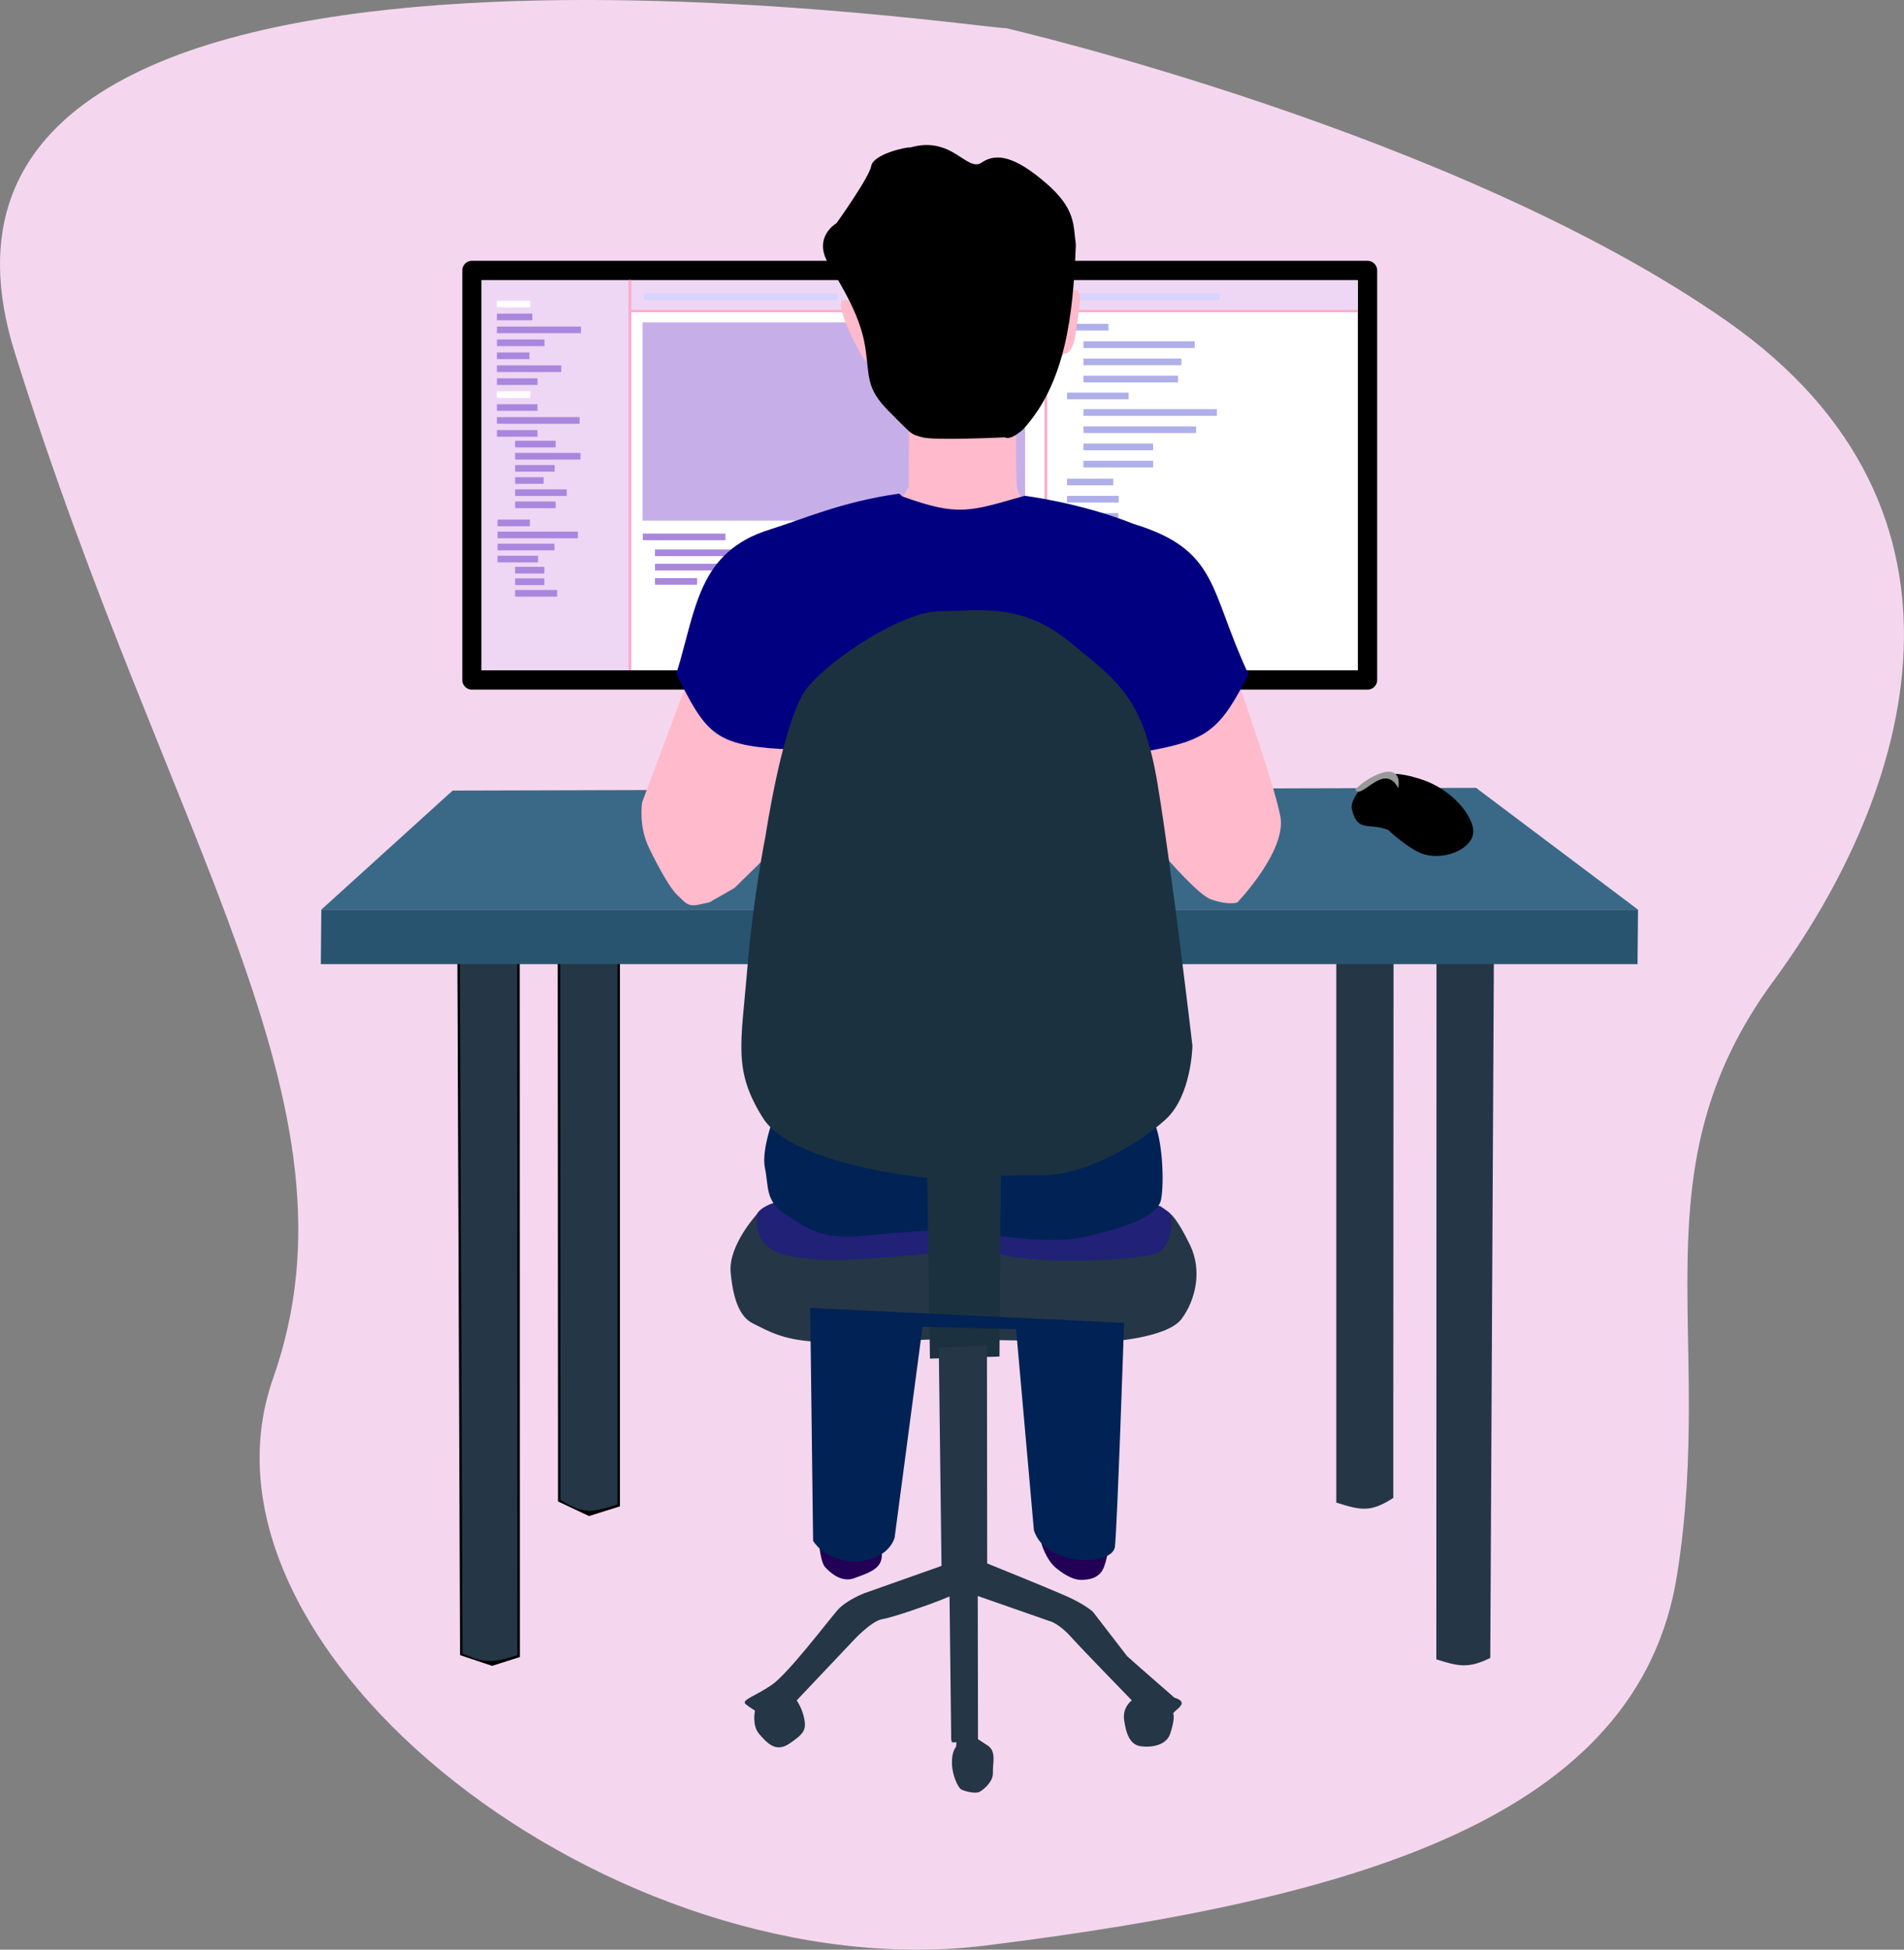 <?xml version="1.0" encoding="UTF-8" standalone="no"?>
<!-- Created with Inkscape (http://www.inkscape.org/) -->

<svg
   width="101.956mm"
   height="104.386mm"
   viewBox="0 0 101.956 104.386"
   version="1.1"
   id="svg65478"
   inkscape:version="1.1.1 (3bf5ae0d25, 2021-09-20)"
   sodipodi:docname="project.svg"
   xmlns:inkscape="http://www.inkscape.org/namespaces/inkscape"
   xmlns:sodipodi="http://sodipodi.sourceforge.net/DTD/sodipodi-0.dtd"
   xmlns="http://www.w3.org/2000/svg"
   xmlns:svg="http://www.w3.org/2000/svg">
  <rect x="0" y="0" width="101.956" height="104.386" fill="#808080" stroke="none"/>
  <sodipodi:namedview
     id="namedview65480"
     pagecolor="#ffffff"
     bordercolor="#666666"
     borderopacity="1.0"
     inkscape:pageshadow="2"
     inkscape:pageopacity="0.0"
     inkscape:pagecheckerboard="0"
     inkscape:document-units="mm"
     showgrid="false"
     inkscape:zoom="1.2810466"
     inkscape:cx="44.885175"
     inkscape:cy="193.98202"
     inkscape:window-width="1920"
     inkscape:window-height="1013"
     inkscape:window-x="-9"
     inkscape:window-y="29"
     inkscape:window-maximized="1"
     inkscape:current-layer="layer5"
     fit-margin-top="0"
     fit-margin-left="0"
     fit-margin-right="0"
     fit-margin-bottom="0" />
  <defs
     id="defs65475" />
  <g
     inkscape:groupmode="layer"
     id="layer5"
     inkscape:label="drawing"
     style="display:inline"
     transform="translate(-54.772,-103.206)">
    <path
       style="fill:#f4d7ee;stroke:none;stroke-width:0.265px;stroke-linecap:butt;stroke-linejoin:miter;stroke-opacity:1"
       d="m 108.638,104.714 c -1.859,0 -61.341,-9.088 -53.08,17.349 8.261,26.437 19.001,40.275 13.838,54.939 -5.163,14.664 18.382,32.839 38.209,30.361 19.828,-2.478 34.905,-6.816 36.97,-19.828 2.065,-13.012 -2.272,-21.686 5.163,-31.807 7.435,-10.12 11.979,-25.198 -2.478,-35.318 -14.458,-10.12 -38.622,-15.697 -38.622,-15.697 z"
       id="path107175" />
    <path
       style="fill:none;stroke:#000000;stroke-width:0.265px;stroke-linecap:butt;stroke-linejoin:miter;stroke-opacity:1"
       d="m 84.783,178.913 v 4.595 l 1.538,0.726 1.515,-0.475 v -30.195 l -8.443,0.146 0.146,38.017 1.588,0.529 1.351,-0.429 -0.009,-37.269 2.3,0.11 z"
       id="path65618" />
    <path
       style="fill:#253646;fill-opacity:1;stroke:none;stroke-width:0.265px;stroke-linecap:butt;stroke-linejoin:miter;stroke-opacity:1"
       d="m 84.783,178.913 v 4.595 c 1.227,0.796 1.747,0.66 3.053,0.251 v -30.195 l -8.443,0.146 0.146,38.017 c 1.17,0.582 1.771,0.471 2.939,0.1 l -0.009,-37.269 2.3,0.11 z"
       id="path65620"
       sodipodi:nodetypes="cccccccccc" />
    <path
       style="fill:#253646;fill-opacity:1;stroke:none;stroke-width:0.265px;stroke-linecap:butt;stroke-linejoin:miter;stroke-opacity:1"
       d="m 129.381,178.809 v 4.595 c -1.227,0.796 -1.747,0.66 -3.053,0.251 v -30.195 l 8.443,0.146 -0.198,38.366 c -1.17,0.582 -1.719,0.446 -2.888,0.075 l 0.009,-37.591 -2.3,0.11 z"
       id="path65702"
       sodipodi:nodetypes="cccccccccc" />
    <path
       style="fill:#28546f;fill-opacity:1;stroke:none;stroke-width:0.265px;stroke-linecap:butt;stroke-linejoin:miter;stroke-opacity:1"
       d="m 71.978,151.908 -0.026,2.917 h 70.507 l 0.026,-2.917 z"
       id="path71677" />
    <path
       style="fill:#3a6987;fill-opacity:1;stroke:none;stroke-width:0.265px;stroke-linecap:butt;stroke-linejoin:miter;stroke-opacity:1"
       d="m 71.978,151.908 h 70.506 l -8.672,-6.521 -54.803,0.146 z"
       id="path75491"
       sodipodi:nodetypes="ccccc" />
    <rect
       style="fill:#ffffff;fill-opacity:1;stroke:#000000;stroke-width:1.035;stroke-linejoin:round;stroke-miterlimit:4;stroke-dasharray:none;stroke-opacity:1"
       id="rect84293"
       width="47.956"
       height="21.924"
       x="80.044"
       y="117.687" />
    <rect
       style="display:inline;fill:#c6afe9;fill-opacity:1;stroke:none;stroke-width:3.682;stroke-linejoin:round;stroke-miterlimit:4;stroke-dasharray:none;stroke-opacity:1"
       id="rect105385-0"
       width="20.486"
       height="10.617"
       x="89.177"
       y="120.466" />
    <rect
       style="display:inline;fill:#ffaacc;fill-opacity:1;stroke:none;stroke-width:0.192;stroke-linejoin:round;stroke-miterlimit:4;stroke-dasharray:none;stroke-opacity:1"
       id="rect106299-2"
       width="0.146"
       height="38.938"
       x="119.779"
       y="-127.477"
       transform="rotate(90)" />
    <rect
       style="fill:#eed7f4;fill-opacity:1;stroke:none;stroke-width:0.206;stroke-linejoin:round;stroke-miterlimit:4;stroke-dasharray:none;stroke-opacity:1"
       id="rect105075"
       width="7.971"
       height="20.88"
       x="80.568"
       y="118.213" />
    <rect
       style="display:inline;fill:#eed7f4;fill-opacity:1;stroke:none;stroke-width:0.125;stroke-linejoin:round;stroke-miterlimit:4;stroke-dasharray:none;stroke-opacity:1"
       id="rect105075-7"
       width="38.938"
       height="1.566"
       x="88.539"
       y="118.213" />
    <rect
       style="display:inline;fill:#d5d5ff;fill-opacity:1;stroke:none;stroke-width:0.441;stroke-linejoin:round;stroke-miterlimit:4;stroke-dasharray:none;stroke-opacity:1"
       id="rect105303-1-2"
       width="8.728"
       height="0.357"
       x="111.357"
       y="118.92"
       inkscape:transform-center-x="-13.497231"
       inkscape:transform-center-y="0.10953271" />
    <rect
       style="display:inline;fill:#aa87de;fill-opacity:1;stroke:none;stroke-width:0.224;stroke-linejoin:round;stroke-miterlimit:4;stroke-dasharray:none;stroke-opacity:1"
       id="rect105476-8-4-3"
       width="2.258"
       height="0.357"
       x="89.845"
       y="134.156" />
    <rect
       style="display:inline;fill:#afafe9;fill-opacity:1;stroke:none;stroke-width:0.222;stroke-linejoin:round;stroke-miterlimit:4;stroke-dasharray:none;stroke-opacity:1"
       id="rect105476-8-4-6"
       width="2.218"
       height="0.357"
       x="111.911"
       y="120.542" />
    <rect
       style="display:inline;fill:#afafe9;fill-opacity:1;stroke:none;stroke-width:0.364;stroke-linejoin:round;stroke-miterlimit:4;stroke-dasharray:none;stroke-opacity:1"
       id="rect105476-8-4-6-9"
       width="5.96"
       height="0.357"
       x="112.788"
       y="121.482" />
    <rect
       style="display:inline;fill:#afafe9;fill-opacity:1;stroke:none;stroke-width:0.336;stroke-linejoin:round;stroke-miterlimit:4;stroke-dasharray:none;stroke-opacity:1"
       id="rect105476-8-4-6-93"
       width="5.065"
       height="0.357"
       x="112.788"
       y="123.324" />
    <rect
       style="display:inline;fill:#afafe9;fill-opacity:1;stroke:none;stroke-width:0.271;stroke-linejoin:round;stroke-miterlimit:4;stroke-dasharray:none;stroke-opacity:1"
       id="rect105476-8-4-6-5"
       width="3.295"
       height="0.357"
       x="111.911"
       y="124.227" />
    <rect
       style="display:inline;fill:#afafe9;fill-opacity:1;stroke:none;stroke-width:0.366;stroke-linejoin:round;stroke-miterlimit:4;stroke-dasharray:none;stroke-opacity:1"
       id="rect105476-8-4-6-6"
       width="6.033"
       height="0.357"
       x="112.788"
       y="126.034" />
    <rect
       style="display:inline;fill:#afafe9;fill-opacity:1;stroke:none;stroke-width:0.342;stroke-linejoin:round;stroke-miterlimit:4;stroke-dasharray:none;stroke-opacity:1"
       id="rect105476-8-4-6-2"
       width="5.248"
       height="0.357"
       x="112.788"
       y="122.403" />
    <rect
       style="display:inline;fill:#afafe9;fill-opacity:1;stroke:none;stroke-width:0.399;stroke-linejoin:round;stroke-miterlimit:4;stroke-dasharray:none;stroke-opacity:1"
       id="rect105476-8-4-6-0"
       width="7.146"
       height="0.357"
       x="112.788"
       y="125.112" />
    <rect
       style="display:inline;fill:#afafe9;fill-opacity:1;stroke:none;stroke-width:0.288;stroke-linejoin:round;stroke-miterlimit:4;stroke-dasharray:none;stroke-opacity:1"
       id="rect105476-8-4-6-55"
       width="3.733"
       height="0.357"
       x="112.788"
       y="126.955" />
    <rect
       style="display:inline;fill:#afafe9;fill-opacity:1;stroke:none;stroke-width:0.288;stroke-linejoin:round;stroke-miterlimit:4;stroke-dasharray:none;stroke-opacity:1"
       id="rect105476-8-4-6-55-3"
       width="3.733"
       height="0.357"
       x="112.788"
       y="127.876" />
    <rect
       style="display:inline;fill:#afafe9;fill-opacity:1;stroke:none;stroke-width:0.235;stroke-linejoin:round;stroke-miterlimit:4;stroke-dasharray:none;stroke-opacity:1"
       id="rect105476-8-4-6-55-3-2"
       width="2.473"
       height="0.357"
       x="111.911"
       y="128.834" />
    <rect
       style="display:inline;fill:#afafe9;fill-opacity:1;stroke:none;stroke-width:0.247;stroke-linejoin:round;stroke-miterlimit:4;stroke-dasharray:none;stroke-opacity:1"
       id="rect105476-8-4-6-55-5"
       width="2.747"
       height="0.357"
       x="111.911"
       y="130.677" />
    <rect
       style="display:inline;fill:#afafe9;fill-opacity:1;stroke:none;stroke-width:0.288;stroke-linejoin:round;stroke-miterlimit:4;stroke-dasharray:none;stroke-opacity:1"
       id="rect105476-8-4-6-55-6"
       width="3.733"
       height="0.357"
       x="113.088"
       y="131.9" />
    <rect
       style="display:inline;fill:#afafe9;fill-opacity:1;stroke:none;stroke-width:0.248;stroke-linejoin:round;stroke-miterlimit:4;stroke-dasharray:none;stroke-opacity:1"
       id="rect105476-8-4-6-55-7"
       width="2.765"
       height="0.357"
       x="111.911"
       y="129.755" />
    <path
       style="fill:#ffbacc;fill-opacity:1;stroke:none;stroke-width:0.265;stroke-linecap:butt;stroke-linejoin:miter;stroke-miterlimit:4;stroke-dasharray:none;stroke-opacity:1"
       d="m 91.679,139.435 -2.519,6.718 c 0,0 -0.219,1.241 0.365,2.446 0.584,1.205 1.177,2.236 1.533,2.547 0.356,0.31 0.493,0.63 1.095,0.502 l 0.602,-0.128 1.342,-0.767 3.724,-3.651 17.477,-0.255 c 0,0 3.325,4.161 4.311,4.508 0.986,0.347 1.424,0.164 1.424,0.164 0,0 2.647,-2.757 2.3,-4.6 -0.347,-1.844 -2.519,-7.923 -2.519,-7.923 l -11.099,-8.963 c 0,0 -0.402,-0.128 -0.493,-0.822 -0.091,-0.694 -0.018,-4.582 -0.018,-4.582 l 2.538,-2.483 c 0,0 0.493,0.091 0.639,-1.15 0.146,-1.241 0.605,-2.821 -0.486,-2.086 -1.091,0.736 -2.656,0.635 -2.656,0.635 l -8.397,0.11 c 0,0 -1.336,-1.026 -0.975,0.258 0.361,1.284 1.2,2.556 1.2,2.556 0,0 0.116,0.194 0.232,0.123 0.116,-0.071 0.413,-0.271 0.413,-0.271 l 1.736,3.582 -0.013,3.369 -0.465,0.8 z"
       id="path84587"
       sodipodi:nodetypes="ccsssccccscsccsccssccscsccccc" />
    <rect
       style="display:inline;fill:#ffaacc;fill-opacity:1;stroke:none;stroke-width:0.142;stroke-linejoin:round;stroke-miterlimit:4;stroke-dasharray:none;stroke-opacity:1"
       id="rect106299"
       width="0.146"
       height="21.213"
       x="110.701"
       y="118.259" />
    <rect
       style="display:inline;fill:#ffaacc;fill-opacity:1;stroke:none;stroke-width:0.141;stroke-linejoin:round;stroke-miterlimit:4;stroke-dasharray:none;stroke-opacity:1"
       id="rect106299-1"
       width="0.146"
       height="20.889"
       x="88.429"
       y="118.201" />
    <rect
       style="display:inline;fill:#aa87de;fill-opacity:1;stroke:none;stroke-width:0.379;stroke-linejoin:round;stroke-miterlimit:4;stroke-dasharray:none;stroke-opacity:1"
       id="rect105476-8-4-9"
       width="6.44"
       height="0.357"
       x="89.845"
       y="132.625" />
    <rect
       style="display:inline;fill:#aa87de;fill-opacity:1;stroke:none;stroke-width:0.377;stroke-linejoin:round;stroke-miterlimit:4;stroke-dasharray:none;stroke-opacity:1"
       id="rect105476-8-4-1"
       width="6.389"
       height="0.357"
       x="89.845"
       y="133.391" />
    <path
       style="fill:#000080;stroke:none;stroke-width:0.265px;stroke-linecap:butt;stroke-linejoin:miter;stroke-opacity:1"
       d="m 103.098,129.787 c 3.021,1.09 3.602,0.797 6.545,-0.036 0,0 2.976,0.365 5.833,1.506 4.582,1.405 4.03,3.536 6.152,8.051 -1.487,2.915 -2.163,3.513 -5.203,4.071 l -19.853,-0.073 c -3.569,-0.215 -4.025,-0.898 -5.586,-4.016 1.076,-3.476 1.139,-6.538 5.034,-7.743 1.75,-0.542 3.82,-1.478 6.898,-1.913 z"
       id="path84802"
       sodipodi:nodetypes="cccccccscc" />
    <rect
       style="display:inline;fill:#d5d5ff;fill-opacity:1;stroke:none;stroke-width:0.48;stroke-linejoin:round;stroke-miterlimit:4;stroke-dasharray:none;stroke-opacity:1"
       id="rect105303-1"
       width="10.371"
       height="0.357"
       x="89.25"
       y="118.92"
       inkscape:transform-center-x="3.8310606"
       inkscape:transform-center-y="0.10953271" />
    <path
       style="fill:#000000;stroke:none;stroke-width:0.265px;stroke-linecap:butt;stroke-linejoin:miter;stroke-opacity:1"
       d="m 103.508,111.103 c -0.219,-0.036 -1.972,0.365 -2.081,0.986 -0.11,0.621 -1.862,3.067 -1.862,3.067 0,0 -1.278,0.73 -0.438,2.154 0.84,1.424 1.716,2.848 1.972,4.454 0.256,1.606 0,2.191 1.278,3.469 1.278,1.278 1.132,1.205 1.789,1.387 0.657,0.183 4.418,0 4.418,0 0,0 0.256,0.219 0.986,-0.438 2.251,-2.476 2.673,-6.076 2.811,-9.894 -0.146,-1.059 0,-1.899 -1.606,-3.286 -1.606,-1.387 -2.629,-1.643 -3.432,-1.095 -0.803,0.548 -1.57,-1.46 -3.834,-0.803 z"
       id="path85611"
       sodipodi:nodetypes="cscsssscccssc" />
    <path
       style="display:inline;fill:#212178;stroke:none;stroke-width:0.265px;stroke-linecap:butt;stroke-linejoin:miter;stroke-opacity:1"
       d="m 96.809,167.43 c -0.119,0.036 -1.397,0.292 -1.552,0.895 -0.155,0.602 -0.037,1.351 0.173,1.561 0.21,0.21 1.68,1.15 3.861,0.958 2.182,-0.192 2.182,-0.192 2.182,-0.192 l 5.842,-0.246 c 0,0 4.39,0.411 5.641,0.411 1.25,0 3.514,-0.11 3.907,-0.539 0.392,-0.429 0.776,-0.703 0.73,-1.397 -0.046,-0.694 0,-0.621 -0.657,-1.077 -0.657,-0.456 -20.127,-0.374 -20.127,-0.374 z"
       id="path87329" />
    <path
       style="display:inline;fill:#002255;stroke:none;stroke-width:0.265px;stroke-linecap:butt;stroke-linejoin:miter;stroke-opacity:1"
       d="m 96.352,162.62 c 0,0 -0.84,2.045 -0.621,3.103 0.219,1.059 0,1.789 1.132,2.519 1.132,0.73 1.935,1.351 4.089,1.132 2.154,-0.219 4.929,-0.365 4.929,-0.365 0,0 4.564,0.876 6.645,0.475 2.081,-0.402 4.235,-1.095 4.418,-2.045 0.183,-0.949 0.073,-3.322 -0.402,-4.199 -0.475,-0.876 -20.191,-0.621 -20.191,-0.621 z"
       id="path86862"
       sodipodi:nodetypes="cssscsssc" />
    <path
       style="display:inline;fill:#253646;fill-opacity:1;stroke:none;stroke-width:0.265px;stroke-linecap:butt;stroke-linejoin:miter;stroke-opacity:1"
       d="m 95.317,168.198 c 0,0 -1.549,1.678 -1.42,3.124 0.129,1.446 0.491,2.401 1.188,2.737 0.697,0.336 1.549,0.904 3.434,0.981 1.885,0.077 6.377,-0.129 6.377,-0.129 l 9.191,0.129 c 0,0 3.176,-0.181 3.95,-1.213 0.775,-1.033 1.11,-2.608 0.465,-3.95 -0.645,-1.342 -1.013,-1.646 -1.013,-1.646 0,0 0.189,1.675 -0.794,2.072 -1.089,0.44 -8.081,0.723 -9.165,-0.31 -1.084,-1.033 -2.53,0.284 -2.53,0.284 0,0 -4.861,0.512 -6.48,0.361 -1.343,-0.125 -3.459,-0.181 -3.201,-2.44 z"
       id="path87709"
       sodipodi:nodetypes="csscccsscsscsc" />
    <path
       style="display:inline;fill:#1b313f;fill-opacity:1;stroke:none;stroke-width:0.265px;stroke-linecap:butt;stroke-linejoin:miter;stroke-opacity:1"
       d="m 95.768,147.942 c 0,0 0.949,-6.389 2.264,-7.959 1.314,-1.57 5.075,-4.053 7.083,-4.053 2.008,0 4.308,-0.511 6.937,1.643 2.629,2.154 3.943,2.994 4.71,7.631 0.767,4.637 1.862,13.984 1.862,13.984 0,0 -0.036,2.665 -1.424,3.943 -1.387,1.278 -4.272,2.994 -6.535,2.994 -2.264,0 -2.3,0.036 -2.3,0.036 l -0.073,9.675 -3.724,0.11 -0.146,-9.675 c 0,0 -7.193,-0.657 -8.799,-3.213 -1.606,-2.556 -1.168,-3.943 -0.84,-7.923 0.329,-3.98 0.986,-7.193 0.986,-7.193 z"
       id="path85888" />
    <path
       style="display:inline;fill:#253646;fill-opacity:1;stroke:none;stroke-width:0.265px;stroke-linecap:butt;stroke-linejoin:miter;stroke-opacity:1"
       d="m 105.042,175.362 0.146,11.683 -4.126,1.46 c 0,0 -0.982,0.372 -1.46,0.927 -0.478,0.555 -2.595,3.33 -3.459,3.95 -0.865,0.62 -1.73,0.839 -1.433,1.071 0.297,0.232 0.491,0.336 0.491,0.336 0,0 -0.181,0.8 0.232,1.265 0.413,0.465 0.878,1.007 1.614,0.503 0.736,-0.503 0.904,-0.71 0.8,-1.291 -0.103,-0.581 -0.413,-1.02 -0.413,-1.02 l 2.943,-3.111 c 0,0 1.02,-1.136 1.639,-1.239 0.62,-0.103 2.62,-0.813 3.124,-1.02 0.503,-0.207 0.478,-0.194 0.478,-0.194 l 0.09,7.668 0.039,0.142 h 0.245 l -0.026,0.245 c 0,0 -0.232,0.219 -0.219,0.878 0.013,0.658 0.336,1.304 0.491,1.394 0.155,0.09 0.762,0.258 0.994,0.129 0.232,-0.129 0.736,-0.555 0.71,-1.033 -0.026,-0.478 0.207,-1.123 -0.284,-1.446 -0.491,-0.323 -0.516,-0.336 -0.516,-0.336 l -0.013,-7.668 3.989,1.394 c 0,0 0.465,0.194 0.994,0.787 0.529,0.594 3.266,3.408 3.266,3.408 0,0 -0.503,0.361 -0.413,1.033 0.09,0.671 0.284,1.33 0.865,1.42 0.581,0.09 1.394,-0.039 1.601,-0.658 0.207,-0.62 0.219,-0.981 0.168,-1.071 -0.052,-0.09 0.452,-0.361 0.452,-0.568 0,-0.207 -0.387,-0.297 -0.387,-0.297 0,0 -2.504,-2.182 -2.543,-2.233 -0.039,-0.052 -1.82,-2.362 -1.82,-2.362 0,0 -0.413,-0.4 -1.472,-0.865 -1.058,-0.465 -4.195,-1.73 -4.195,-1.73 l -0.013,-11.669 z"
       id="path90020" />
    <path
       style="display:inline;fill:#220055;fill-opacity:1;stroke:none;stroke-width:0.265px;stroke-linecap:butt;stroke-linejoin:miter;stroke-opacity:1"
       d="m 110.537,185.84 c 0,0 0.237,0.876 0.803,1.333 0.566,0.456 1.022,0.639 1.369,0.621 0.347,-0.018 0.949,-0.055 1.187,-0.712 0.237,-0.657 0.237,-1.26 0.237,-1.26 z"
       id="path99378" />
    <path
       style="display:inline;fill:#220055;fill-opacity:1;stroke:none;stroke-width:0.265px;stroke-linecap:butt;stroke-linejoin:miter;stroke-opacity:1"
       d="m 98.634,185.859 c 0,0 0.073,0.986 0.329,1.26 0.256,0.274 0.858,0.84 1.552,0.584 0.694,-0.256 1.351,-0.456 1.46,-1.041 0.11,-0.584 -0.31,-1.114 -0.31,-1.114 z"
       id="path99196" />
    <path
       style="display:inline;fill:#002255;fill-opacity:1;stroke:none;stroke-width:0.265px;stroke-linecap:butt;stroke-linejoin:miter;stroke-opacity:1"
       d="m 109.181,174.369 0.955,10.766 c 0.612,1.952 4.137,1.955 4.337,0.904 0.129,-1.136 0.491,-12.005 0.491,-12.005 l -16.807,-0.8 0.155,12.47 c 1.018,1.549 3.82,1.421 4.363,-0.155 l 1.497,-11.308 z"
       id="path94703"
       sodipodi:nodetypes="ccccccccc" />
    <path
       style="display:inline;fill:#000000;stroke:none;stroke-width:0.265px;stroke-linecap:butt;stroke-linejoin:miter;stroke-opacity:1"
       d="m 127.788,145.24 c 0,0 -0.822,0.876 -0.602,1.369 0.291,1.164 0.904,0.632 1.922,1.032 0,0 1.186,1.127 1.984,1.323 1.222,0.299 2.585,-0.403 2.573,-1.252 -0.012,-0.801 -1.094,-2.235 -2.792,-2.782 -1.698,-0.548 -2.209,-0.256 -3.085,0.31 z"
       id="path103416"
       sodipodi:nodetypes="cccsssc" />
    <path
       style="display:inline;fill:#999999;stroke:none;stroke-width:0.265px;stroke-linecap:butt;stroke-linejoin:miter;stroke-opacity:1"
       d="m 129.65,145.409 c -0.765,-1.46 -1.981,0.667 -2.309,0.078 0.604,-0.676 2.549,-1.738 2.309,-0.078 z"
       id="path103990"
       sodipodi:nodetypes="ccc" />
    <rect
       style="display:inline;fill:#ffffff;fill-opacity:1;stroke:none;stroke-width:0.2;stroke-linejoin:round;stroke-miterlimit:4;stroke-dasharray:none;stroke-opacity:1"
       id="rect105303"
       width="1.791"
       height="0.357"
       x="81.382"
       y="119.304" />
    <rect
       style="display:inline;fill:#ffffff;fill-opacity:1;stroke:none;stroke-width:0.2;stroke-linejoin:round;stroke-miterlimit:4;stroke-dasharray:none;stroke-opacity:1"
       id="rect105303-0"
       width="1.791"
       height="0.357"
       x="81.382"
       y="124.153" />
    <rect
       style="display:inline;fill:#aa87de;fill-opacity:1;stroke:none;stroke-width:0.205;stroke-linejoin:round;stroke-miterlimit:4;stroke-dasharray:none;stroke-opacity:1"
       id="rect105385"
       width="1.898"
       height="0.357"
       x="81.382"
       y="119.997" />
    <rect
       style="display:inline;fill:#aa87de;fill-opacity:1;stroke:none;stroke-width:0.316;stroke-linejoin:round;stroke-miterlimit:4;stroke-dasharray:none;stroke-opacity:1"
       id="rect105423"
       width="4.499"
       height="0.357"
       x="81.382"
       y="120.69" />
    <rect
       style="display:inline;fill:#aa87de;fill-opacity:1;stroke:none;stroke-width:0.238;stroke-linejoin:round;stroke-miterlimit:4;stroke-dasharray:none;stroke-opacity:1"
       id="rect105470"
       width="2.546"
       height="0.357"
       x="81.382"
       y="121.382" />
    <rect
       style="display:inline;fill:#aa87de;fill-opacity:1;stroke:none;stroke-width:0.197;stroke-linejoin:round;stroke-miterlimit:4;stroke-dasharray:none;stroke-opacity:1"
       id="rect105472"
       width="1.739"
       height="0.357"
       x="81.382"
       y="122.075" />
    <rect
       style="display:inline;fill:#aa87de;fill-opacity:1;stroke:none;stroke-width:0.277;stroke-linejoin:round;stroke-miterlimit:4;stroke-dasharray:none;stroke-opacity:1"
       id="rect105474"
       width="3.443"
       height="0.357"
       x="81.382"
       y="122.768" />
    <rect
       style="display:inline;fill:#aa87de;fill-opacity:1;stroke:none;stroke-width:0.22;stroke-linejoin:round;stroke-miterlimit:4;stroke-dasharray:none;stroke-opacity:1"
       id="rect105476"
       width="2.172"
       height="0.357"
       x="81.382"
       y="123.46" />
    <rect
       style="display:inline;fill:#aa87de;fill-opacity:1;stroke:none;stroke-width:0.22;stroke-linejoin:round;stroke-miterlimit:4;stroke-dasharray:none;stroke-opacity:1"
       id="rect105476-3"
       width="2.172"
       height="0.357"
       x="81.382"
       y="124.846" />
    <rect
       style="display:inline;fill:#aa87de;fill-opacity:1;stroke:none;stroke-width:0.314;stroke-linejoin:round;stroke-miterlimit:4;stroke-dasharray:none;stroke-opacity:1"
       id="rect105476-8"
       width="4.426"
       height="0.357"
       x="81.382"
       y="125.539" />
    <rect
       style="display:inline;fill:#aa87de;fill-opacity:1;stroke:none;stroke-width:0.314;stroke-linejoin:round;stroke-miterlimit:4;stroke-dasharray:none;stroke-opacity:1"
       id="rect105476-8-4"
       width="4.426"
       height="0.357"
       x="89.193"
       y="131.773" />
    <rect
       style="display:inline;fill:#aa87de;fill-opacity:1;stroke:none;stroke-width:0.22;stroke-linejoin:round;stroke-miterlimit:4;stroke-dasharray:none;stroke-opacity:1"
       id="rect105476-5"
       width="2.172"
       height="0.357"
       x="81.382"
       y="126.231" />
    <rect
       style="display:inline;fill:#aa87de;fill-opacity:1;stroke:none;stroke-width:0.22;stroke-linejoin:round;stroke-miterlimit:4;stroke-dasharray:none;stroke-opacity:1"
       id="rect105476-5-2"
       width="2.172"
       height="0.357"
       x="82.355"
       y="126.803" />
    <rect
       style="display:inline;fill:#aa87de;fill-opacity:1;stroke:none;stroke-width:0.279;stroke-linejoin:round;stroke-miterlimit:4;stroke-dasharray:none;stroke-opacity:1"
       id="rect105476-5-2-1"
       width="3.501"
       height="0.357"
       x="82.355"
       y="127.454" />
    <rect
       style="display:inline;fill:#aa87de;fill-opacity:1;stroke:none;stroke-width:0.217;stroke-linejoin:round;stroke-miterlimit:4;stroke-dasharray:none;stroke-opacity:1"
       id="rect105476-5-2-3"
       width="2.12"
       height="0.357"
       x="82.355"
       y="128.104" />
    <rect
       style="display:inline;fill:#aa87de;fill-opacity:1;stroke:none;stroke-width:0.184;stroke-linejoin:round;stroke-miterlimit:4;stroke-dasharray:none;stroke-opacity:1"
       id="rect105476-5-2-0"
       width="1.526"
       height="0.357"
       x="82.355"
       y="128.755" />
    <rect
       style="display:inline;fill:#aa87de;fill-opacity:1;stroke:none;stroke-width:0.248;stroke-linejoin:round;stroke-miterlimit:4;stroke-dasharray:none;stroke-opacity:1"
       id="rect105476-5-2-5"
       width="2.766"
       height="0.357"
       x="82.355"
       y="129.405" />
    <rect
       style="display:inline;fill:#aa87de;fill-opacity:1;stroke:none;stroke-width:0.22;stroke-linejoin:round;stroke-miterlimit:4;stroke-dasharray:none;stroke-opacity:1"
       id="rect105476-5-2-9"
       width="2.172"
       height="0.357"
       x="82.355"
       y="130.056" />
    <rect
       style="display:inline;fill:#aa87de;fill-opacity:1;stroke:none;stroke-width:0.196;stroke-linejoin:round;stroke-miterlimit:4;stroke-dasharray:none;stroke-opacity:1"
       id="rect105476-5-2-9-9"
       width="1.733"
       height="0.357"
       x="81.413"
       y="131.024" />
    <rect
       style="display:inline;fill:#aa87de;fill-opacity:1;stroke:none;stroke-width:0.309;stroke-linejoin:round;stroke-miterlimit:4;stroke-dasharray:none;stroke-opacity:1"
       id="rect105476-5-2-9-3"
       width="4.302"
       height="0.357"
       x="81.413"
       y="131.669" />
    <rect
       style="display:inline;fill:#aa87de;fill-opacity:1;stroke:none;stroke-width:0.26;stroke-linejoin:round;stroke-miterlimit:4;stroke-dasharray:none;stroke-opacity:1"
       id="rect105476-5-2-9-8"
       width="3.05"
       height="0.357"
       x="81.413"
       y="132.315" />
    <rect
       style="display:inline;fill:#aa87de;fill-opacity:1;stroke:none;stroke-width:0.22;stroke-linejoin:round;stroke-miterlimit:4;stroke-dasharray:none;stroke-opacity:1"
       id="rect105476-5-2-9-99"
       width="2.172"
       height="0.357"
       x="81.413"
       y="132.96" />
    <rect
       style="display:inline;fill:#aa87de;fill-opacity:1;stroke:none;stroke-width:0.187;stroke-linejoin:round;stroke-miterlimit:4;stroke-dasharray:none;stroke-opacity:1"
       id="rect105476-5-2-9-99-1"
       width="1.565"
       height="0.357"
       x="82.355"
       y="133.554" />
    <rect
       style="display:inline;fill:#aa87de;fill-opacity:1;stroke:none;stroke-width:0.187;stroke-linejoin:round;stroke-miterlimit:4;stroke-dasharray:none;stroke-opacity:1"
       id="rect105476-5-2-9-99-0"
       width="1.565"
       height="0.357"
       x="82.355"
       y="134.174" />
    <rect
       style="display:inline;fill:#aa87de;fill-opacity:1;stroke:none;stroke-width:0.224;stroke-linejoin:round;stroke-miterlimit:4;stroke-dasharray:none;stroke-opacity:1"
       id="rect105476-5-2-9-99-8"
       width="2.249"
       height="0.357"
       x="82.355"
       y="134.793" />
  </g>
</svg>
